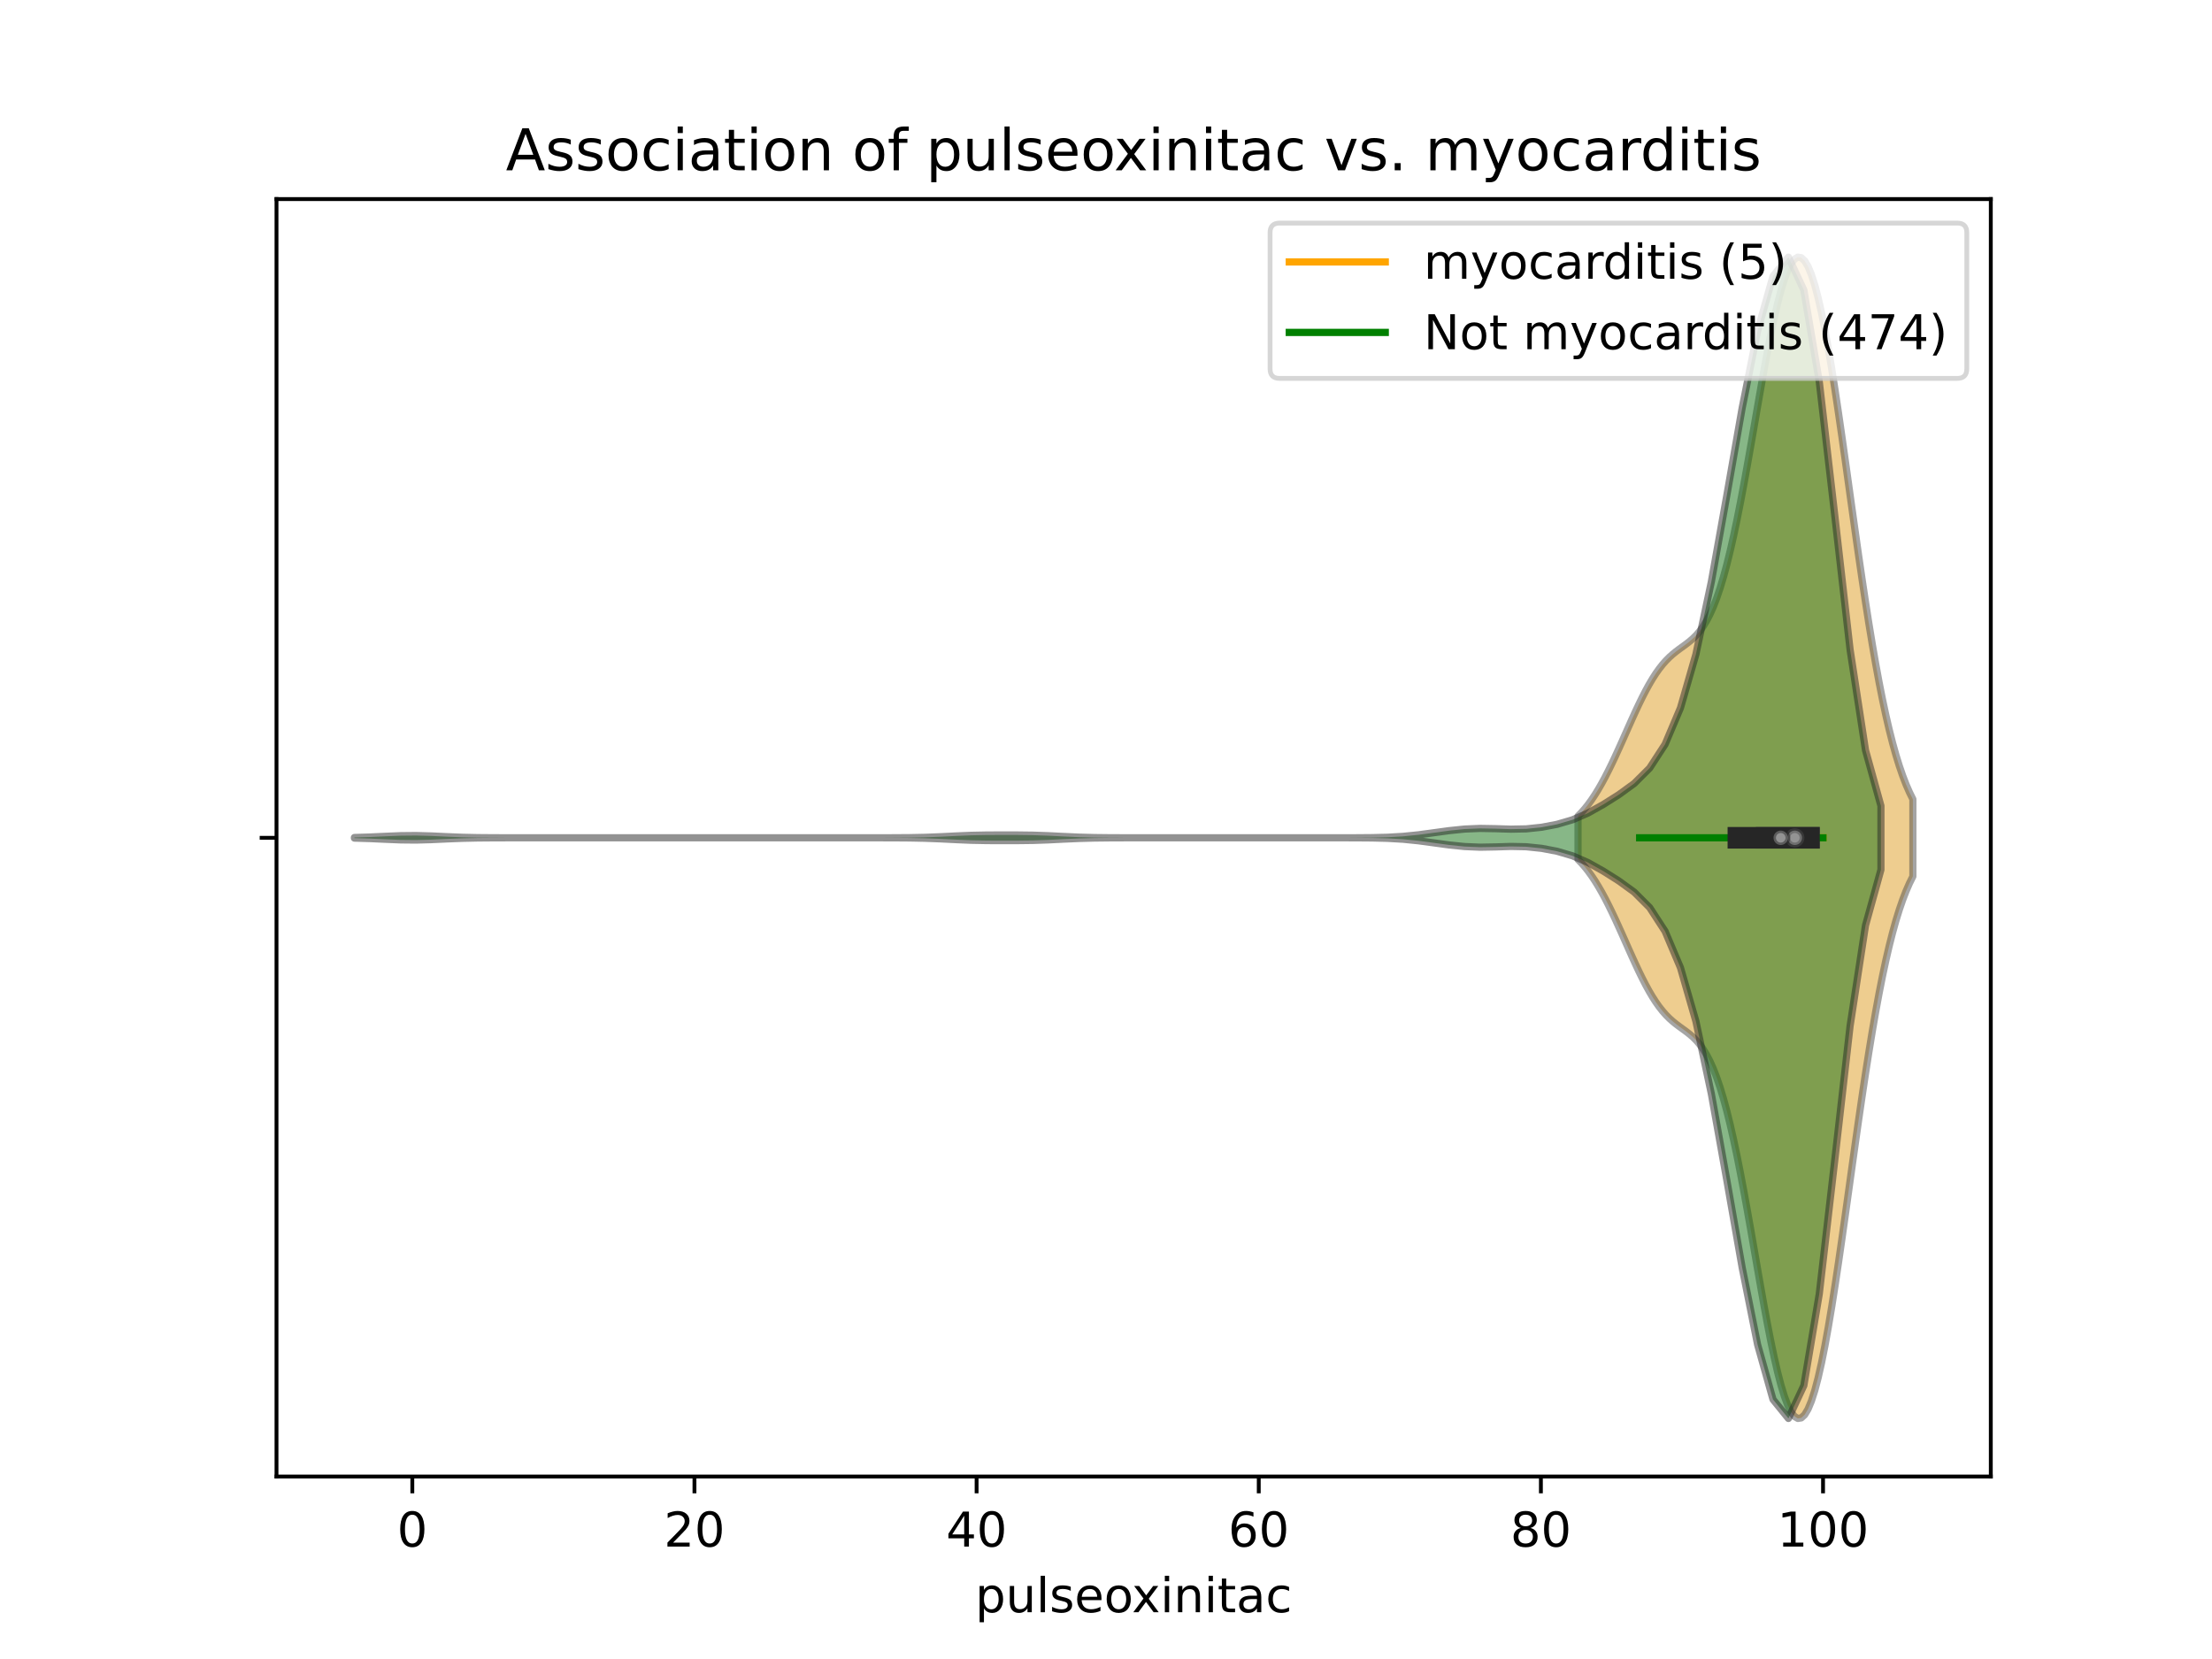 <?xml version="1.0" encoding="utf-8" standalone="no"?>
<!DOCTYPE svg PUBLIC "-//W3C//DTD SVG 1.1//EN"
  "http://www.w3.org/Graphics/SVG/1.1/DTD/svg11.dtd">
<!-- Created with matplotlib (https://matplotlib.org/) -->
<svg height="345.6pt" version="1.1" viewBox="0 0 460.8 345.6" width="460.8pt" xmlns="http://www.w3.org/2000/svg" xmlns:xlink="http://www.w3.org/1999/xlink">
 <defs>
  <style type="text/css">
*{stroke-linecap:butt;stroke-linejoin:round;}
  </style>
 </defs>
 <g id="figure_1">
  <g id="patch_1">
   <path d="M 0 345.6 
L 460.8 345.6 
L 460.8 0 
L 0 0 
z
" style="fill:#ffffff;"/>
  </g>
  <g id="axes_1">
   <g id="patch_2">
    <path d="M 57.6 307.584 
L 414.72 307.584 
L 414.72 41.472 
L 57.6 41.472 
z
" style="fill:#ffffff;"/>
   </g>
   <g id="PolyCollection_1">
    <defs>
     <path d="M 328.731 -166.548 
L 328.731 -175.596 
L 329.436 -176.318 
L 330.14 -177.12 
L 330.845 -178.006 
L 331.549 -178.978 
L 332.254 -180.035 
L 332.959 -181.177 
L 333.663 -182.401 
L 334.368 -183.703 
L 335.072 -185.077 
L 335.777 -186.516 
L 336.482 -188.008 
L 337.186 -189.545 
L 337.891 -191.112 
L 338.596 -192.696 
L 339.3 -194.282 
L 340.005 -195.855 
L 340.709 -197.399 
L 341.414 -198.899 
L 342.119 -200.34 
L 342.823 -201.71 
L 343.528 -202.997 
L 344.232 -204.192 
L 344.937 -205.288 
L 345.642 -206.283 
L 346.346 -207.177 
L 347.051 -207.975 
L 347.755 -208.684 
L 348.46 -209.316 
L 349.165 -209.887 
L 349.869 -210.416 
L 350.574 -210.926 
L 351.278 -211.441 
L 351.983 -211.99 
L 352.688 -212.602 
L 353.392 -213.305 
L 354.097 -214.129 
L 354.802 -215.104 
L 355.506 -216.257 
L 356.211 -217.612 
L 356.915 -219.19 
L 357.62 -221.01 
L 358.325 -223.084 
L 359.029 -225.419 
L 359.734 -228.017 
L 360.438 -230.876 
L 361.143 -233.983 
L 361.848 -237.323 
L 362.552 -240.872 
L 363.257 -244.603 
L 363.961 -248.481 
L 364.666 -252.466 
L 365.371 -256.515 
L 366.075 -260.58 
L 366.78 -264.61 
L 367.484 -268.552 
L 368.189 -272.353 
L 368.894 -275.958 
L 369.598 -279.314 
L 370.303 -282.37 
L 371.008 -285.078 
L 371.712 -287.394 
L 372.417 -289.277 
L 373.121 -290.695 
L 373.826 -291.62 
L 374.531 -292.032 
L 375.235 -291.917 
L 375.94 -291.271 
L 376.644 -290.095 
L 377.349 -288.4 
L 378.054 -286.204 
L 378.758 -283.531 
L 379.463 -280.412 
L 380.167 -276.885 
L 380.872 -272.992 
L 381.577 -268.779 
L 382.281 -264.295 
L 382.986 -259.591 
L 383.69 -254.722 
L 384.395 -249.738 
L 385.1 -244.691 
L 385.804 -239.632 
L 386.509 -234.607 
L 387.214 -229.66 
L 387.918 -224.83 
L 388.623 -220.153 
L 389.327 -215.659 
L 390.032 -211.373 
L 390.737 -207.315 
L 391.441 -203.501 
L 392.146 -199.94 
L 392.85 -196.64 
L 393.555 -193.601 
L 394.26 -190.821 
L 394.964 -188.296 
L 395.669 -186.015 
L 396.373 -183.969 
L 397.078 -182.146 
L 397.783 -180.531 
L 398.487 -179.109 
L 398.487 -163.035 
L 398.487 -163.035 
L 397.783 -161.613 
L 397.078 -159.998 
L 396.373 -158.175 
L 395.669 -156.129 
L 394.964 -153.848 
L 394.26 -151.323 
L 393.555 -148.543 
L 392.85 -145.504 
L 392.146 -142.204 
L 391.441 -138.643 
L 390.737 -134.829 
L 390.032 -130.771 
L 389.327 -126.485 
L 388.623 -121.991 
L 387.918 -117.314 
L 387.214 -112.484 
L 386.509 -107.537 
L 385.804 -102.512 
L 385.1 -97.453 
L 384.395 -92.406 
L 383.69 -87.422 
L 382.986 -82.553 
L 382.281 -77.849 
L 381.577 -73.365 
L 380.872 -69.152 
L 380.167 -65.259 
L 379.463 -61.732 
L 378.758 -58.613 
L 378.054 -55.94 
L 377.349 -53.744 
L 376.644 -52.049 
L 375.94 -50.873 
L 375.235 -50.227 
L 374.531 -50.112 
L 373.826 -50.524 
L 373.121 -51.449 
L 372.417 -52.867 
L 371.712 -54.75 
L 371.008 -57.066 
L 370.303 -59.774 
L 369.598 -62.83 
L 368.894 -66.186 
L 368.189 -69.791 
L 367.484 -73.592 
L 366.78 -77.534 
L 366.075 -81.564 
L 365.371 -85.629 
L 364.666 -89.678 
L 363.961 -93.663 
L 363.257 -97.541 
L 362.552 -101.272 
L 361.848 -104.821 
L 361.143 -108.161 
L 360.438 -111.268 
L 359.734 -114.127 
L 359.029 -116.725 
L 358.325 -119.06 
L 357.62 -121.134 
L 356.915 -122.954 
L 356.211 -124.532 
L 355.506 -125.887 
L 354.802 -127.04 
L 354.097 -128.015 
L 353.392 -128.839 
L 352.688 -129.542 
L 351.983 -130.154 
L 351.278 -130.703 
L 350.574 -131.218 
L 349.869 -131.728 
L 349.165 -132.257 
L 348.46 -132.828 
L 347.755 -133.46 
L 347.051 -134.169 
L 346.346 -134.967 
L 345.642 -135.861 
L 344.937 -136.856 
L 344.232 -137.952 
L 343.528 -139.147 
L 342.823 -140.434 
L 342.119 -141.804 
L 341.414 -143.245 
L 340.709 -144.745 
L 340.005 -146.289 
L 339.3 -147.862 
L 338.596 -149.448 
L 337.891 -151.032 
L 337.186 -152.599 
L 336.482 -154.136 
L 335.777 -155.628 
L 335.072 -157.067 
L 334.368 -158.441 
L 333.663 -159.743 
L 332.959 -160.967 
L 332.254 -162.109 
L 331.549 -163.166 
L 330.845 -164.138 
L 330.14 -165.024 
L 329.436 -165.826 
L 328.731 -166.548 
z
" id="m843900e826" style="stroke:#4c4c4c;stroke-opacity:0.5;stroke-width:1.5;"/>
    </defs>
    <g clip-path="url(#p98d7fb2b19)">
     <use style="fill:#df9c20;fill-opacity:0.5;stroke:#4c4c4c;stroke-opacity:0.5;stroke-width:1.5;" x="0" xlink:href="#m843900e826" y="345.6"/>
    </g>
   </g>
   <g id="PolyCollection_2">
    <defs>
     <path d="M 73.833 -171.008 
L 73.833 -171.136 
L 77.045 -171.234 
L 80.257 -171.379 
L 83.469 -171.511 
L 86.681 -171.543 
L 89.893 -171.454 
L 93.105 -171.305 
L 96.318 -171.179 
L 99.53 -171.109 
L 102.742 -171.082 
L 105.954 -171.074 
L 109.166 -171.072 
L 112.378 -171.072 
L 115.59 -171.072 
L 118.802 -171.072 
L 122.015 -171.072 
L 125.227 -171.072 
L 128.439 -171.072 
L 131.651 -171.072 
L 134.863 -171.072 
L 138.075 -171.072 
L 141.287 -171.072 
L 144.499 -171.072 
L 147.711 -171.072 
L 150.924 -171.072 
L 154.136 -171.072 
L 157.348 -171.072 
L 160.56 -171.072 
L 163.772 -171.072 
L 166.984 -171.072 
L 170.196 -171.072 
L 173.408 -171.072 
L 176.621 -171.072 
L 179.833 -171.072 
L 183.045 -171.074 
L 186.257 -171.08 
L 189.469 -171.104 
L 192.681 -171.169 
L 195.893 -171.292 
L 199.105 -171.453 
L 202.318 -171.588 
L 205.53 -171.651 
L 208.742 -171.663 
L 211.954 -171.659 
L 215.166 -171.619 
L 218.378 -171.508 
L 221.59 -171.348 
L 224.802 -171.207 
L 228.015 -171.122 
L 231.227 -171.086 
L 234.439 -171.075 
L 237.651 -171.072 
L 240.863 -171.072 
L 244.075 -171.072 
L 247.287 -171.072 
L 250.499 -171.072 
L 253.711 -171.072 
L 256.924 -171.072 
L 260.136 -171.072 
L 263.348 -171.072 
L 266.56 -171.072 
L 269.772 -171.072 
L 272.984 -171.072 
L 276.196 -171.072 
L 279.408 -171.073 
L 282.621 -171.079 
L 285.833 -171.105 
L 289.045 -171.184 
L 292.257 -171.369 
L 295.469 -171.693 
L 298.681 -172.125 
L 301.893 -172.563 
L 305.105 -172.893 
L 308.318 -173.028 
L 311.53 -172.972 
L 314.742 -172.871 
L 317.954 -172.935 
L 321.166 -173.271 
L 324.378 -173.882 
L 327.59 -174.829 
L 330.802 -176.223 
L 334.014 -178.024 
L 337.227 -180.055 
L 340.439 -182.388 
L 343.651 -185.596 
L 346.863 -190.54 
L 350.075 -198.135 
L 353.287 -209.295 
L 356.499 -224.39 
L 359.711 -242.315 
L 362.924 -260.607 
L 366.136 -276.645 
L 369.348 -288.075 
L 372.56 -292.032 
L 375.772 -285.187 
L 378.984 -266.113 
L 382.196 -238.398 
L 385.408 -210.268 
L 388.621 -189.316 
L 391.833 -177.728 
L 391.833 -164.416 
L 391.833 -164.416 
L 388.621 -152.828 
L 385.408 -131.876 
L 382.196 -103.746 
L 378.984 -76.031 
L 375.772 -56.957 
L 372.56 -50.112 
L 369.348 -54.069 
L 366.136 -65.499 
L 362.924 -81.537 
L 359.711 -99.829 
L 356.499 -117.754 
L 353.287 -132.849 
L 350.075 -144.009 
L 346.863 -151.604 
L 343.651 -156.548 
L 340.439 -159.756 
L 337.227 -162.089 
L 334.014 -164.12 
L 330.802 -165.921 
L 327.59 -167.315 
L 324.378 -168.262 
L 321.166 -168.873 
L 317.954 -169.209 
L 314.742 -169.273 
L 311.53 -169.172 
L 308.318 -169.116 
L 305.105 -169.251 
L 301.893 -169.581 
L 298.681 -170.019 
L 295.469 -170.451 
L 292.257 -170.775 
L 289.045 -170.96 
L 285.833 -171.039 
L 282.621 -171.065 
L 279.408 -171.071 
L 276.196 -171.072 
L 272.984 -171.072 
L 269.772 -171.072 
L 266.56 -171.072 
L 263.348 -171.072 
L 260.136 -171.072 
L 256.924 -171.072 
L 253.711 -171.072 
L 250.499 -171.072 
L 247.287 -171.072 
L 244.075 -171.072 
L 240.863 -171.072 
L 237.651 -171.072 
L 234.439 -171.069 
L 231.227 -171.058 
L 228.015 -171.022 
L 224.802 -170.937 
L 221.59 -170.796 
L 218.378 -170.636 
L 215.166 -170.525 
L 211.954 -170.485 
L 208.742 -170.481 
L 205.53 -170.493 
L 202.318 -170.556 
L 199.105 -170.691 
L 195.893 -170.852 
L 192.681 -170.975 
L 189.469 -171.04 
L 186.257 -171.064 
L 183.045 -171.07 
L 179.833 -171.072 
L 176.621 -171.072 
L 173.408 -171.072 
L 170.196 -171.072 
L 166.984 -171.072 
L 163.772 -171.072 
L 160.56 -171.072 
L 157.348 -171.072 
L 154.136 -171.072 
L 150.924 -171.072 
L 147.711 -171.072 
L 144.499 -171.072 
L 141.287 -171.072 
L 138.075 -171.072 
L 134.863 -171.072 
L 131.651 -171.072 
L 128.439 -171.072 
L 125.227 -171.072 
L 122.015 -171.072 
L 118.802 -171.072 
L 115.59 -171.072 
L 112.378 -171.072 
L 109.166 -171.072 
L 105.954 -171.07 
L 102.742 -171.062 
L 99.53 -171.035 
L 96.318 -170.965 
L 93.105 -170.839 
L 89.893 -170.69 
L 86.681 -170.601 
L 83.469 -170.633 
L 80.257 -170.765 
L 77.045 -170.91 
L 73.833 -171.008 
z
" id="m0d5c679bcc" style="stroke:#262626;stroke-opacity:0.5;stroke-width:1.5;"/>
    </defs>
    <g clip-path="url(#p98d7fb2b19)">
     <use style="fill:#107010;fill-opacity:0.5;stroke:#262626;stroke-opacity:0.5;stroke-width:1.5;" x="0" xlink:href="#m0d5c679bcc" y="345.6"/>
    </g>
   </g>
   <g id="matplotlib.axis_1">
    <g id="xtick_1">
     <g id="line2d_1">
      <defs>
       <path d="M 0 0 
L 0 3.5 
" id="mfd5b4066ea" style="stroke:#000000;stroke-width:0.8;"/>
      </defs>
      <g>
       <use style="stroke:#000000;stroke-width:0.8;" x="85.893" xlink:href="#mfd5b4066ea" y="307.584"/>
      </g>
     </g>
     <g id="text_1">
      <!-- 0 -->
      <defs>
       <path d="M 31.781 66.406 
Q 24.172 66.406 20.328 58.906 
Q 16.5 51.422 16.5 36.375 
Q 16.5 21.391 20.328 13.891 
Q 24.172 6.391 31.781 6.391 
Q 39.453 6.391 43.281 13.891 
Q 47.125 21.391 47.125 36.375 
Q 47.125 51.422 43.281 58.906 
Q 39.453 66.406 31.781 66.406 
z
M 31.781 74.219 
Q 44.047 74.219 50.516 64.516 
Q 56.984 54.828 56.984 36.375 
Q 56.984 17.969 50.516 8.266 
Q 44.047 -1.422 31.781 -1.422 
Q 19.531 -1.422 13.062 8.266 
Q 6.594 17.969 6.594 36.375 
Q 6.594 54.828 13.062 64.516 
Q 19.531 74.219 31.781 74.219 
z
" id="DejaVuSans-48"/>
      </defs>
      <g transform="translate(82.712 322.182)scale(0.1 -0.1)">
       <use xlink:href="#DejaVuSans-48"/>
      </g>
     </g>
    </g>
    <g id="xtick_2">
     <g id="line2d_2">
      <g>
       <use style="stroke:#000000;stroke-width:0.8;" x="144.669" xlink:href="#mfd5b4066ea" y="307.584"/>
      </g>
     </g>
     <g id="text_2">
      <!-- 20 -->
      <defs>
       <path d="M 19.188 8.297 
L 53.609 8.297 
L 53.609 0 
L 7.328 0 
L 7.328 8.297 
Q 12.938 14.109 22.625 23.891 
Q 32.328 33.688 34.812 36.531 
Q 39.547 41.844 41.422 45.531 
Q 43.312 49.219 43.312 52.781 
Q 43.312 58.594 39.234 62.25 
Q 35.156 65.922 28.609 65.922 
Q 23.969 65.922 18.812 64.312 
Q 13.672 62.703 7.812 59.422 
L 7.812 69.391 
Q 13.766 71.781 18.938 73 
Q 24.125 74.219 28.422 74.219 
Q 39.75 74.219 46.484 68.547 
Q 53.219 62.891 53.219 53.422 
Q 53.219 48.922 51.531 44.891 
Q 49.859 40.875 45.406 35.406 
Q 44.188 33.984 37.641 27.219 
Q 31.109 20.453 19.188 8.297 
z
" id="DejaVuSans-50"/>
      </defs>
      <g transform="translate(138.306 322.182)scale(0.1 -0.1)">
       <use xlink:href="#DejaVuSans-50"/>
       <use x="63.623" xlink:href="#DejaVuSans-48"/>
      </g>
     </g>
    </g>
    <g id="xtick_3">
     <g id="line2d_3">
      <g>
       <use style="stroke:#000000;stroke-width:0.8;" x="203.445" xlink:href="#mfd5b4066ea" y="307.584"/>
      </g>
     </g>
     <g id="text_3">
      <!-- 40 -->
      <defs>
       <path d="M 37.797 64.312 
L 12.891 25.391 
L 37.797 25.391 
z
M 35.203 72.906 
L 47.609 72.906 
L 47.609 25.391 
L 58.016 25.391 
L 58.016 17.188 
L 47.609 17.188 
L 47.609 0 
L 37.797 0 
L 37.797 17.188 
L 4.891 17.188 
L 4.891 26.703 
z
" id="DejaVuSans-52"/>
      </defs>
      <g transform="translate(197.082 322.182)scale(0.1 -0.1)">
       <use xlink:href="#DejaVuSans-52"/>
       <use x="63.623" xlink:href="#DejaVuSans-48"/>
      </g>
     </g>
    </g>
    <g id="xtick_4">
     <g id="line2d_4">
      <g>
       <use style="stroke:#000000;stroke-width:0.8;" x="262.221" xlink:href="#mfd5b4066ea" y="307.584"/>
      </g>
     </g>
     <g id="text_4">
      <!-- 60 -->
      <defs>
       <path d="M 33.016 40.375 
Q 26.375 40.375 22.484 35.828 
Q 18.609 31.297 18.609 23.391 
Q 18.609 15.531 22.484 10.953 
Q 26.375 6.391 33.016 6.391 
Q 39.656 6.391 43.531 10.953 
Q 47.406 15.531 47.406 23.391 
Q 47.406 31.297 43.531 35.828 
Q 39.656 40.375 33.016 40.375 
z
M 52.594 71.297 
L 52.594 62.312 
Q 48.875 64.062 45.094 64.984 
Q 41.312 65.922 37.594 65.922 
Q 27.828 65.922 22.672 59.328 
Q 17.531 52.734 16.797 39.406 
Q 19.672 43.656 24.016 45.922 
Q 28.375 48.188 33.594 48.188 
Q 44.578 48.188 50.953 41.516 
Q 57.328 34.859 57.328 23.391 
Q 57.328 12.156 50.688 5.359 
Q 44.047 -1.422 33.016 -1.422 
Q 20.359 -1.422 13.672 8.266 
Q 6.984 17.969 6.984 36.375 
Q 6.984 53.656 15.188 63.938 
Q 23.391 74.219 37.203 74.219 
Q 40.922 74.219 44.703 73.484 
Q 48.484 72.75 52.594 71.297 
z
" id="DejaVuSans-54"/>
      </defs>
      <g transform="translate(255.858 322.182)scale(0.1 -0.1)">
       <use xlink:href="#DejaVuSans-54"/>
       <use x="63.623" xlink:href="#DejaVuSans-48"/>
      </g>
     </g>
    </g>
    <g id="xtick_5">
     <g id="line2d_5">
      <g>
       <use style="stroke:#000000;stroke-width:0.8;" x="320.997" xlink:href="#mfd5b4066ea" y="307.584"/>
      </g>
     </g>
     <g id="text_5">
      <!-- 80 -->
      <defs>
       <path d="M 31.781 34.625 
Q 24.75 34.625 20.719 30.859 
Q 16.703 27.094 16.703 20.516 
Q 16.703 13.922 20.719 10.156 
Q 24.75 6.391 31.781 6.391 
Q 38.812 6.391 42.859 10.172 
Q 46.922 13.969 46.922 20.516 
Q 46.922 27.094 42.891 30.859 
Q 38.875 34.625 31.781 34.625 
z
M 21.922 38.812 
Q 15.578 40.375 12.031 44.719 
Q 8.5 49.078 8.5 55.328 
Q 8.5 64.062 14.719 69.141 
Q 20.953 74.219 31.781 74.219 
Q 42.672 74.219 48.875 69.141 
Q 55.078 64.062 55.078 55.328 
Q 55.078 49.078 51.531 44.719 
Q 48 40.375 41.703 38.812 
Q 48.828 37.156 52.797 32.312 
Q 56.781 27.484 56.781 20.516 
Q 56.781 9.906 50.312 4.234 
Q 43.844 -1.422 31.781 -1.422 
Q 19.734 -1.422 13.25 4.234 
Q 6.781 9.906 6.781 20.516 
Q 6.781 27.484 10.781 32.312 
Q 14.797 37.156 21.922 38.812 
z
M 18.312 54.391 
Q 18.312 48.734 21.844 45.562 
Q 25.391 42.391 31.781 42.391 
Q 38.141 42.391 41.719 45.562 
Q 45.312 48.734 45.312 54.391 
Q 45.312 60.062 41.719 63.234 
Q 38.141 66.406 31.781 66.406 
Q 25.391 66.406 21.844 63.234 
Q 18.312 60.062 18.312 54.391 
z
" id="DejaVuSans-56"/>
      </defs>
      <g transform="translate(314.634 322.182)scale(0.1 -0.1)">
       <use xlink:href="#DejaVuSans-56"/>
       <use x="63.623" xlink:href="#DejaVuSans-48"/>
      </g>
     </g>
    </g>
    <g id="xtick_6">
     <g id="line2d_6">
      <g>
       <use style="stroke:#000000;stroke-width:0.8;" x="379.773" xlink:href="#mfd5b4066ea" y="307.584"/>
      </g>
     </g>
     <g id="text_6">
      <!-- 100 -->
      <defs>
       <path d="M 12.406 8.297 
L 28.516 8.297 
L 28.516 63.922 
L 10.984 60.406 
L 10.984 69.391 
L 28.422 72.906 
L 38.281 72.906 
L 38.281 8.297 
L 54.391 8.297 
L 54.391 0 
L 12.406 0 
z
" id="DejaVuSans-49"/>
      </defs>
      <g transform="translate(370.229 322.182)scale(0.1 -0.1)">
       <use xlink:href="#DejaVuSans-49"/>
       <use x="63.623" xlink:href="#DejaVuSans-48"/>
       <use x="127.246" xlink:href="#DejaVuSans-48"/>
      </g>
     </g>
    </g>
    <g id="text_7">
     <!-- pulseoxinitac -->
     <defs>
      <path d="M 18.109 8.203 
L 18.109 -20.797 
L 9.078 -20.797 
L 9.078 54.688 
L 18.109 54.688 
L 18.109 46.391 
Q 20.953 51.266 25.266 53.625 
Q 29.594 56 35.594 56 
Q 45.562 56 51.781 48.094 
Q 58.016 40.188 58.016 27.297 
Q 58.016 14.406 51.781 6.484 
Q 45.562 -1.422 35.594 -1.422 
Q 29.594 -1.422 25.266 0.953 
Q 20.953 3.328 18.109 8.203 
z
M 48.688 27.297 
Q 48.688 37.203 44.609 42.844 
Q 40.531 48.484 33.406 48.484 
Q 26.266 48.484 22.188 42.844 
Q 18.109 37.203 18.109 27.297 
Q 18.109 17.391 22.188 11.75 
Q 26.266 6.109 33.406 6.109 
Q 40.531 6.109 44.609 11.75 
Q 48.688 17.391 48.688 27.297 
z
" id="DejaVuSans-112"/>
      <path d="M 8.5 21.578 
L 8.5 54.688 
L 17.484 54.688 
L 17.484 21.922 
Q 17.484 14.156 20.5 10.266 
Q 23.531 6.391 29.594 6.391 
Q 36.859 6.391 41.078 11.031 
Q 45.312 15.672 45.312 23.688 
L 45.312 54.688 
L 54.297 54.688 
L 54.297 0 
L 45.312 0 
L 45.312 8.406 
Q 42.047 3.422 37.719 1 
Q 33.406 -1.422 27.688 -1.422 
Q 18.266 -1.422 13.375 4.438 
Q 8.5 10.297 8.5 21.578 
z
M 31.109 56 
z
" id="DejaVuSans-117"/>
      <path d="M 9.422 75.984 
L 18.406 75.984 
L 18.406 0 
L 9.422 0 
z
" id="DejaVuSans-108"/>
      <path d="M 44.281 53.078 
L 44.281 44.578 
Q 40.484 46.531 36.375 47.5 
Q 32.281 48.484 27.875 48.484 
Q 21.188 48.484 17.844 46.438 
Q 14.5 44.391 14.5 40.281 
Q 14.5 37.156 16.891 35.375 
Q 19.281 33.594 26.516 31.984 
L 29.594 31.297 
Q 39.156 29.25 43.188 25.516 
Q 47.219 21.781 47.219 15.094 
Q 47.219 7.469 41.188 3.016 
Q 35.156 -1.422 24.609 -1.422 
Q 20.219 -1.422 15.453 -0.562 
Q 10.688 0.297 5.422 2 
L 5.422 11.281 
Q 10.406 8.688 15.234 7.391 
Q 20.062 6.109 24.812 6.109 
Q 31.156 6.109 34.562 8.281 
Q 37.984 10.453 37.984 14.406 
Q 37.984 18.062 35.516 20.016 
Q 33.062 21.969 24.703 23.781 
L 21.578 24.516 
Q 13.234 26.266 9.516 29.906 
Q 5.812 33.547 5.812 39.891 
Q 5.812 47.609 11.281 51.797 
Q 16.75 56 26.812 56 
Q 31.781 56 36.172 55.266 
Q 40.578 54.547 44.281 53.078 
z
" id="DejaVuSans-115"/>
      <path d="M 56.203 29.594 
L 56.203 25.203 
L 14.891 25.203 
Q 15.484 15.922 20.484 11.062 
Q 25.484 6.203 34.422 6.203 
Q 39.594 6.203 44.453 7.469 
Q 49.312 8.734 54.109 11.281 
L 54.109 2.781 
Q 49.266 0.734 44.188 -0.344 
Q 39.109 -1.422 33.891 -1.422 
Q 20.797 -1.422 13.156 6.188 
Q 5.516 13.812 5.516 26.812 
Q 5.516 40.234 12.766 48.109 
Q 20.016 56 32.328 56 
Q 43.359 56 49.781 48.891 
Q 56.203 41.797 56.203 29.594 
z
M 47.219 32.234 
Q 47.125 39.594 43.094 43.984 
Q 39.062 48.391 32.422 48.391 
Q 24.906 48.391 20.391 44.141 
Q 15.875 39.891 15.188 32.172 
z
" id="DejaVuSans-101"/>
      <path d="M 30.609 48.391 
Q 23.391 48.391 19.188 42.75 
Q 14.984 37.109 14.984 27.297 
Q 14.984 17.484 19.156 11.844 
Q 23.344 6.203 30.609 6.203 
Q 37.797 6.203 41.984 11.859 
Q 46.188 17.531 46.188 27.297 
Q 46.188 37.016 41.984 42.703 
Q 37.797 48.391 30.609 48.391 
z
M 30.609 56 
Q 42.328 56 49.016 48.375 
Q 55.719 40.766 55.719 27.297 
Q 55.719 13.875 49.016 6.219 
Q 42.328 -1.422 30.609 -1.422 
Q 18.844 -1.422 12.172 6.219 
Q 5.516 13.875 5.516 27.297 
Q 5.516 40.766 12.172 48.375 
Q 18.844 56 30.609 56 
z
" id="DejaVuSans-111"/>
      <path d="M 54.891 54.688 
L 35.109 28.078 
L 55.906 0 
L 45.312 0 
L 29.391 21.484 
L 13.484 0 
L 2.875 0 
L 24.125 28.609 
L 4.688 54.688 
L 15.281 54.688 
L 29.781 35.203 
L 44.281 54.688 
z
" id="DejaVuSans-120"/>
      <path d="M 9.422 54.688 
L 18.406 54.688 
L 18.406 0 
L 9.422 0 
z
M 9.422 75.984 
L 18.406 75.984 
L 18.406 64.594 
L 9.422 64.594 
z
" id="DejaVuSans-105"/>
      <path d="M 54.891 33.016 
L 54.891 0 
L 45.906 0 
L 45.906 32.719 
Q 45.906 40.484 42.875 44.328 
Q 39.844 48.188 33.797 48.188 
Q 26.516 48.188 22.312 43.547 
Q 18.109 38.922 18.109 30.906 
L 18.109 0 
L 9.078 0 
L 9.078 54.688 
L 18.109 54.688 
L 18.109 46.188 
Q 21.344 51.125 25.703 53.562 
Q 30.078 56 35.797 56 
Q 45.219 56 50.047 50.172 
Q 54.891 44.344 54.891 33.016 
z
" id="DejaVuSans-110"/>
      <path d="M 18.312 70.219 
L 18.312 54.688 
L 36.812 54.688 
L 36.812 47.703 
L 18.312 47.703 
L 18.312 18.016 
Q 18.312 11.328 20.141 9.422 
Q 21.969 7.516 27.594 7.516 
L 36.812 7.516 
L 36.812 0 
L 27.594 0 
Q 17.188 0 13.234 3.875 
Q 9.281 7.766 9.281 18.016 
L 9.281 47.703 
L 2.688 47.703 
L 2.688 54.688 
L 9.281 54.688 
L 9.281 70.219 
z
" id="DejaVuSans-116"/>
      <path d="M 34.281 27.484 
Q 23.391 27.484 19.188 25 
Q 14.984 22.516 14.984 16.5 
Q 14.984 11.719 18.141 8.906 
Q 21.297 6.109 26.703 6.109 
Q 34.188 6.109 38.703 11.406 
Q 43.219 16.703 43.219 25.484 
L 43.219 27.484 
z
M 52.203 31.203 
L 52.203 0 
L 43.219 0 
L 43.219 8.297 
Q 40.141 3.328 35.547 0.953 
Q 30.953 -1.422 24.312 -1.422 
Q 15.922 -1.422 10.953 3.297 
Q 6 8.016 6 15.922 
Q 6 25.141 12.172 29.828 
Q 18.359 34.516 30.609 34.516 
L 43.219 34.516 
L 43.219 35.406 
Q 43.219 41.609 39.141 45 
Q 35.062 48.391 27.688 48.391 
Q 23 48.391 18.547 47.266 
Q 14.109 46.141 10.016 43.891 
L 10.016 52.203 
Q 14.938 54.109 19.578 55.047 
Q 24.219 56 28.609 56 
Q 40.484 56 46.344 49.844 
Q 52.203 43.703 52.203 31.203 
z
" id="DejaVuSans-97"/>
      <path d="M 48.781 52.594 
L 48.781 44.188 
Q 44.969 46.297 41.141 47.344 
Q 37.312 48.391 33.406 48.391 
Q 24.656 48.391 19.812 42.844 
Q 14.984 37.312 14.984 27.297 
Q 14.984 17.281 19.812 11.734 
Q 24.656 6.203 33.406 6.203 
Q 37.312 6.203 41.141 7.25 
Q 44.969 8.297 48.781 10.406 
L 48.781 2.094 
Q 45.016 0.344 40.984 -0.531 
Q 36.969 -1.422 32.422 -1.422 
Q 20.062 -1.422 12.781 6.344 
Q 5.516 14.109 5.516 27.297 
Q 5.516 40.672 12.859 48.328 
Q 20.219 56 33.016 56 
Q 37.156 56 41.109 55.141 
Q 45.062 54.297 48.781 52.594 
z
" id="DejaVuSans-99"/>
     </defs>
     <g transform="translate(203.164 335.861)scale(0.1 -0.1)">
      <use xlink:href="#DejaVuSans-112"/>
      <use x="63.477" xlink:href="#DejaVuSans-117"/>
      <use x="126.855" xlink:href="#DejaVuSans-108"/>
      <use x="154.639" xlink:href="#DejaVuSans-115"/>
      <use x="206.738" xlink:href="#DejaVuSans-101"/>
      <use x="268.262" xlink:href="#DejaVuSans-111"/>
      <use x="326.318" xlink:href="#DejaVuSans-120"/>
      <use x="385.498" xlink:href="#DejaVuSans-105"/>
      <use x="413.281" xlink:href="#DejaVuSans-110"/>
      <use x="476.66" xlink:href="#DejaVuSans-105"/>
      <use x="504.443" xlink:href="#DejaVuSans-116"/>
      <use x="543.652" xlink:href="#DejaVuSans-97"/>
      <use x="604.932" xlink:href="#DejaVuSans-99"/>
     </g>
    </g>
   </g>
   <g id="matplotlib.axis_2">
    <g id="ytick_1">
     <g id="line2d_7">
      <defs>
       <path d="M 0 0 
L -3.5 0 
" id="m279d557230" style="stroke:#000000;stroke-width:0.8;"/>
      </defs>
      <g>
       <use style="stroke:#000000;stroke-width:0.8;" x="57.6" xlink:href="#m279d557230" y="174.528"/>
      </g>
     </g>
    </g>
   </g>
   <g id="line2d_8">
    <path clip-path="url(#p98d7fb2b19)" d="M 368.017 174.528 
L 379.773 174.528 
" style="fill:none;stroke:#ffa500;stroke-linecap:square;stroke-width:1.5;"/>
   </g>
   <g id="line2d_9">
    <path clip-path="url(#p98d7fb2b19)" d="M 368.017 174.528 
L 376.834 174.528 
" style="fill:none;stroke:#4c4c4c;stroke-linecap:square;stroke-width:4.5;"/>
   </g>
   <g id="line2d_10">
    <path clip-path="url(#p98d7fb2b19)" d="M 341.568 174.528 
L 379.773 174.528 
" style="fill:none;stroke:#008000;stroke-linecap:square;stroke-width:1.5;"/>
   </g>
   <g id="line2d_11">
    <path clip-path="url(#p98d7fb2b19)" d="M 362.14 174.528 
L 376.834 174.528 
" style="fill:none;stroke:#262626;stroke-linecap:square;stroke-width:4.5;"/>
   </g>
   <g id="patch_3">
    <path d="M 57.6 307.584 
L 57.6 41.472 
" style="fill:none;stroke:#000000;stroke-linecap:square;stroke-linejoin:miter;stroke-width:0.8;"/>
   </g>
   <g id="patch_4">
    <path d="M 414.72 307.584 
L 414.72 41.472 
" style="fill:none;stroke:#000000;stroke-linecap:square;stroke-linejoin:miter;stroke-width:0.8;"/>
   </g>
   <g id="patch_5">
    <path d="M 57.6 307.584 
L 414.72 307.584 
" style="fill:none;stroke:#000000;stroke-linecap:square;stroke-linejoin:miter;stroke-width:0.8;"/>
   </g>
   <g id="patch_6">
    <path d="M 57.6 41.472 
L 414.72 41.472 
" style="fill:none;stroke:#000000;stroke-linecap:square;stroke-linejoin:miter;stroke-width:0.8;"/>
   </g>
   <g id="PathCollection_1">
    <defs>
     <path d="M 0 1.5 
C 0.398 1.5 0.779 1.342 1.061 1.061 
C 1.342 0.779 1.5 0.398 1.5 0 
C 1.5 -0.398 1.342 -0.779 1.061 -1.061 
C 0.779 -1.342 0.398 -1.5 0 -1.5 
C -0.398 -1.5 -0.779 -1.342 -1.061 -1.061 
C -1.342 -0.779 -1.5 -0.398 -1.5 0 
C -1.5 0.398 -1.342 0.779 -1.061 1.061 
C -0.779 1.342 -0.398 1.5 0 1.5 
z
" id="md873218dd7" style="stroke:#4c4c4c;stroke-opacity:0.5;"/>
    </defs>
    <g clip-path="url(#p98d7fb2b19)">
     <use style="fill:#ffffff;fill-opacity:0.5;stroke:#4c4c4c;stroke-opacity:0.5;" x="373.895" xlink:href="#md873218dd7" y="174.528"/>
    </g>
   </g>
   <g id="PathCollection_2">
    <defs>
     <path d="M 0 1.5 
C 0.398 1.5 0.779 1.342 1.061 1.061 
C 1.342 0.779 1.5 0.398 1.5 0 
C 1.5 -0.398 1.342 -0.779 1.061 -1.061 
C 0.779 -1.342 0.398 -1.5 0 -1.5 
C -0.398 -1.5 -0.779 -1.342 -1.061 -1.061 
C -1.342 -0.779 -1.5 -0.398 -1.5 0 
C -1.5 0.398 -1.342 0.779 -1.061 1.061 
C -0.779 1.342 -0.398 1.5 0 1.5 
z
" id="me262ce06d9" style="stroke:#262626;stroke-opacity:0.5;"/>
    </defs>
    <g clip-path="url(#p98d7fb2b19)">
     <use style="fill:#ffffff;fill-opacity:0.5;stroke:#262626;stroke-opacity:0.5;" x="370.956" xlink:href="#me262ce06d9" y="174.528"/>
    </g>
   </g>
   <g id="text_8">
    <!-- Association of pulseoxinitac vs. myocarditis -->
    <defs>
     <path d="M 34.188 63.188 
L 20.797 26.906 
L 47.609 26.906 
z
M 28.609 72.906 
L 39.797 72.906 
L 67.578 0 
L 57.328 0 
L 50.688 18.703 
L 17.828 18.703 
L 11.188 0 
L 0.781 0 
z
" id="DejaVuSans-65"/>
     <path id="DejaVuSans-32"/>
     <path d="M 37.109 75.984 
L 37.109 68.5 
L 28.516 68.5 
Q 23.688 68.5 21.797 66.547 
Q 19.922 64.594 19.922 59.516 
L 19.922 54.688 
L 34.719 54.688 
L 34.719 47.703 
L 19.922 47.703 
L 19.922 0 
L 10.891 0 
L 10.891 47.703 
L 2.297 47.703 
L 2.297 54.688 
L 10.891 54.688 
L 10.891 58.5 
Q 10.891 67.625 15.141 71.797 
Q 19.391 75.984 28.609 75.984 
z
" id="DejaVuSans-102"/>
     <path d="M 2.984 54.688 
L 12.5 54.688 
L 29.594 8.797 
L 46.688 54.688 
L 56.203 54.688 
L 35.688 0 
L 23.484 0 
z
" id="DejaVuSans-118"/>
     <path d="M 10.688 12.406 
L 21 12.406 
L 21 0 
L 10.688 0 
z
" id="DejaVuSans-46"/>
     <path d="M 52 44.188 
Q 55.375 50.25 60.062 53.125 
Q 64.75 56 71.094 56 
Q 79.641 56 84.281 50.016 
Q 88.922 44.047 88.922 33.016 
L 88.922 0 
L 79.891 0 
L 79.891 32.719 
Q 79.891 40.578 77.094 44.375 
Q 74.312 48.188 68.609 48.188 
Q 61.625 48.188 57.562 43.547 
Q 53.516 38.922 53.516 30.906 
L 53.516 0 
L 44.484 0 
L 44.484 32.719 
Q 44.484 40.625 41.703 44.406 
Q 38.922 48.188 33.109 48.188 
Q 26.219 48.188 22.156 43.531 
Q 18.109 38.875 18.109 30.906 
L 18.109 0 
L 9.078 0 
L 9.078 54.688 
L 18.109 54.688 
L 18.109 46.188 
Q 21.188 51.219 25.484 53.609 
Q 29.781 56 35.688 56 
Q 41.656 56 45.828 52.969 
Q 50 49.953 52 44.188 
z
" id="DejaVuSans-109"/>
     <path d="M 32.172 -5.078 
Q 28.375 -14.844 24.75 -17.812 
Q 21.141 -20.797 15.094 -20.797 
L 7.906 -20.797 
L 7.906 -13.281 
L 13.188 -13.281 
Q 16.891 -13.281 18.938 -11.516 
Q 21 -9.766 23.484 -3.219 
L 25.094 0.875 
L 2.984 54.688 
L 12.5 54.688 
L 29.594 11.922 
L 46.688 54.688 
L 56.203 54.688 
z
" id="DejaVuSans-121"/>
     <path d="M 41.109 46.297 
Q 39.594 47.172 37.812 47.578 
Q 36.031 48 33.891 48 
Q 26.266 48 22.188 43.047 
Q 18.109 38.094 18.109 28.812 
L 18.109 0 
L 9.078 0 
L 9.078 54.688 
L 18.109 54.688 
L 18.109 46.188 
Q 20.953 51.172 25.484 53.578 
Q 30.031 56 36.531 56 
Q 37.453 56 38.578 55.875 
Q 39.703 55.766 41.062 55.516 
z
" id="DejaVuSans-114"/>
     <path d="M 45.406 46.391 
L 45.406 75.984 
L 54.391 75.984 
L 54.391 0 
L 45.406 0 
L 45.406 8.203 
Q 42.578 3.328 38.25 0.953 
Q 33.938 -1.422 27.875 -1.422 
Q 17.969 -1.422 11.734 6.484 
Q 5.516 14.406 5.516 27.297 
Q 5.516 40.188 11.734 48.094 
Q 17.969 56 27.875 56 
Q 33.938 56 38.25 53.625 
Q 42.578 51.266 45.406 46.391 
z
M 14.797 27.297 
Q 14.797 17.391 18.875 11.75 
Q 22.953 6.109 30.078 6.109 
Q 37.203 6.109 41.297 11.75 
Q 45.406 17.391 45.406 27.297 
Q 45.406 37.203 41.297 42.844 
Q 37.203 48.484 30.078 48.484 
Q 22.953 48.484 18.875 42.844 
Q 14.797 37.203 14.797 27.297 
z
" id="DejaVuSans-100"/>
    </defs>
    <g transform="translate(105.382 35.472)scale(0.12 -0.12)">
     <use xlink:href="#DejaVuSans-65"/>
     <use x="68.408" xlink:href="#DejaVuSans-115"/>
     <use x="120.508" xlink:href="#DejaVuSans-115"/>
     <use x="172.607" xlink:href="#DejaVuSans-111"/>
     <use x="233.789" xlink:href="#DejaVuSans-99"/>
     <use x="288.77" xlink:href="#DejaVuSans-105"/>
     <use x="316.553" xlink:href="#DejaVuSans-97"/>
     <use x="377.832" xlink:href="#DejaVuSans-116"/>
     <use x="417.041" xlink:href="#DejaVuSans-105"/>
     <use x="444.824" xlink:href="#DejaVuSans-111"/>
     <use x="506.006" xlink:href="#DejaVuSans-110"/>
     <use x="569.385" xlink:href="#DejaVuSans-32"/>
     <use x="601.172" xlink:href="#DejaVuSans-111"/>
     <use x="662.354" xlink:href="#DejaVuSans-102"/>
     <use x="697.559" xlink:href="#DejaVuSans-32"/>
     <use x="729.346" xlink:href="#DejaVuSans-112"/>
     <use x="792.822" xlink:href="#DejaVuSans-117"/>
     <use x="856.201" xlink:href="#DejaVuSans-108"/>
     <use x="883.984" xlink:href="#DejaVuSans-115"/>
     <use x="936.084" xlink:href="#DejaVuSans-101"/>
     <use x="997.607" xlink:href="#DejaVuSans-111"/>
     <use x="1055.664" xlink:href="#DejaVuSans-120"/>
     <use x="1114.844" xlink:href="#DejaVuSans-105"/>
     <use x="1142.627" xlink:href="#DejaVuSans-110"/>
     <use x="1206.006" xlink:href="#DejaVuSans-105"/>
     <use x="1233.789" xlink:href="#DejaVuSans-116"/>
     <use x="1272.998" xlink:href="#DejaVuSans-97"/>
     <use x="1334.277" xlink:href="#DejaVuSans-99"/>
     <use x="1389.258" xlink:href="#DejaVuSans-32"/>
     <use x="1421.045" xlink:href="#DejaVuSans-118"/>
     <use x="1480.225" xlink:href="#DejaVuSans-115"/>
     <use x="1532.324" xlink:href="#DejaVuSans-46"/>
     <use x="1564.111" xlink:href="#DejaVuSans-32"/>
     <use x="1595.898" xlink:href="#DejaVuSans-109"/>
     <use x="1693.311" xlink:href="#DejaVuSans-121"/>
     <use x="1752.49" xlink:href="#DejaVuSans-111"/>
     <use x="1813.672" xlink:href="#DejaVuSans-99"/>
     <use x="1868.652" xlink:href="#DejaVuSans-97"/>
     <use x="1929.932" xlink:href="#DejaVuSans-114"/>
     <use x="1969.295" xlink:href="#DejaVuSans-100"/>
     <use x="2032.771" xlink:href="#DejaVuSans-105"/>
     <use x="2060.555" xlink:href="#DejaVuSans-116"/>
     <use x="2099.764" xlink:href="#DejaVuSans-105"/>
     <use x="2127.547" xlink:href="#DejaVuSans-115"/>
    </g>
   </g>
   <g id="legend_1">
    <g id="patch_7">
     <path d="M 266.578 78.828 
L 407.72 78.828 
Q 409.72 78.828 409.72 76.828 
L 409.72 48.472 
Q 409.72 46.472 407.72 46.472 
L 266.578 46.472 
Q 264.578 46.472 264.578 48.472 
L 264.578 76.828 
Q 264.578 78.828 266.578 78.828 
z
" style="fill:#ffffff;opacity:0.8;stroke:#cccccc;stroke-linejoin:miter;"/>
    </g>
    <g id="line2d_12">
     <path d="M 268.578 54.57 
L 288.578 54.57 
" style="fill:none;stroke:#ffa500;stroke-linecap:square;stroke-width:1.5;"/>
    </g>
    <g id="line2d_13"/>
    <g id="text_9">
     <!-- myocarditis (5) -->
     <defs>
      <path d="M 31 75.875 
Q 24.469 64.656 21.281 53.656 
Q 18.109 42.672 18.109 31.391 
Q 18.109 20.125 21.312 9.062 
Q 24.516 -2 31 -13.188 
L 23.188 -13.188 
Q 15.875 -1.703 12.234 9.375 
Q 8.594 20.453 8.594 31.391 
Q 8.594 42.281 12.203 53.312 
Q 15.828 64.359 23.188 75.875 
z
" id="DejaVuSans-40"/>
      <path d="M 10.797 72.906 
L 49.516 72.906 
L 49.516 64.594 
L 19.828 64.594 
L 19.828 46.734 
Q 21.969 47.469 24.109 47.828 
Q 26.266 48.188 28.422 48.188 
Q 40.625 48.188 47.75 41.5 
Q 54.891 34.812 54.891 23.391 
Q 54.891 11.625 47.562 5.094 
Q 40.234 -1.422 26.906 -1.422 
Q 22.312 -1.422 17.547 -0.641 
Q 12.797 0.141 7.719 1.703 
L 7.719 11.625 
Q 12.109 9.234 16.797 8.062 
Q 21.484 6.891 26.703 6.891 
Q 35.156 6.891 40.078 11.328 
Q 45.016 15.766 45.016 23.391 
Q 45.016 31 40.078 35.438 
Q 35.156 39.891 26.703 39.891 
Q 22.75 39.891 18.812 39.016 
Q 14.891 38.141 10.797 36.281 
z
" id="DejaVuSans-53"/>
      <path d="M 8.016 75.875 
L 15.828 75.875 
Q 23.141 64.359 26.781 53.312 
Q 30.422 42.281 30.422 31.391 
Q 30.422 20.453 26.781 9.375 
Q 23.141 -1.703 15.828 -13.188 
L 8.016 -13.188 
Q 14.5 -2 17.703 9.062 
Q 20.906 20.125 20.906 31.391 
Q 20.906 42.672 17.703 53.656 
Q 14.5 64.656 8.016 75.875 
z
" id="DejaVuSans-41"/>
     </defs>
     <g transform="translate(296.578 58.07)scale(0.1 -0.1)">
      <use xlink:href="#DejaVuSans-109"/>
      <use x="97.412" xlink:href="#DejaVuSans-121"/>
      <use x="156.592" xlink:href="#DejaVuSans-111"/>
      <use x="217.773" xlink:href="#DejaVuSans-99"/>
      <use x="272.754" xlink:href="#DejaVuSans-97"/>
      <use x="334.033" xlink:href="#DejaVuSans-114"/>
      <use x="373.396" xlink:href="#DejaVuSans-100"/>
      <use x="436.873" xlink:href="#DejaVuSans-105"/>
      <use x="464.656" xlink:href="#DejaVuSans-116"/>
      <use x="503.865" xlink:href="#DejaVuSans-105"/>
      <use x="531.648" xlink:href="#DejaVuSans-115"/>
      <use x="583.748" xlink:href="#DejaVuSans-32"/>
      <use x="615.535" xlink:href="#DejaVuSans-40"/>
      <use x="654.549" xlink:href="#DejaVuSans-53"/>
      <use x="718.172" xlink:href="#DejaVuSans-41"/>
     </g>
    </g>
    <g id="line2d_14">
     <path d="M 268.578 69.249 
L 288.578 69.249 
" style="fill:none;stroke:#008000;stroke-linecap:square;stroke-width:1.5;"/>
    </g>
    <g id="line2d_15"/>
    <g id="text_10">
     <!-- Not myocarditis (474) -->
     <defs>
      <path d="M 9.812 72.906 
L 23.094 72.906 
L 55.422 11.922 
L 55.422 72.906 
L 64.984 72.906 
L 64.984 0 
L 51.703 0 
L 19.391 60.984 
L 19.391 0 
L 9.812 0 
z
" id="DejaVuSans-78"/>
      <path d="M 8.203 72.906 
L 55.078 72.906 
L 55.078 68.703 
L 28.609 0 
L 18.312 0 
L 43.219 64.594 
L 8.203 64.594 
z
" id="DejaVuSans-55"/>
     </defs>
     <g transform="translate(296.578 72.749)scale(0.1 -0.1)">
      <use xlink:href="#DejaVuSans-78"/>
      <use x="74.805" xlink:href="#DejaVuSans-111"/>
      <use x="135.986" xlink:href="#DejaVuSans-116"/>
      <use x="175.195" xlink:href="#DejaVuSans-32"/>
      <use x="206.982" xlink:href="#DejaVuSans-109"/>
      <use x="304.395" xlink:href="#DejaVuSans-121"/>
      <use x="363.574" xlink:href="#DejaVuSans-111"/>
      <use x="424.756" xlink:href="#DejaVuSans-99"/>
      <use x="479.736" xlink:href="#DejaVuSans-97"/>
      <use x="541.016" xlink:href="#DejaVuSans-114"/>
      <use x="580.379" xlink:href="#DejaVuSans-100"/>
      <use x="643.855" xlink:href="#DejaVuSans-105"/>
      <use x="671.639" xlink:href="#DejaVuSans-116"/>
      <use x="710.848" xlink:href="#DejaVuSans-105"/>
      <use x="738.631" xlink:href="#DejaVuSans-115"/>
      <use x="790.73" xlink:href="#DejaVuSans-32"/>
      <use x="822.518" xlink:href="#DejaVuSans-40"/>
      <use x="861.531" xlink:href="#DejaVuSans-52"/>
      <use x="925.154" xlink:href="#DejaVuSans-55"/>
      <use x="988.777" xlink:href="#DejaVuSans-52"/>
      <use x="1052.4" xlink:href="#DejaVuSans-41"/>
     </g>
    </g>
   </g>
  </g>
 </g>
 <defs>
  <clipPath id="p98d7fb2b19">
   <rect height="266.112" width="357.12" x="57.6" y="41.472"/>
  </clipPath>
 </defs>
</svg>
